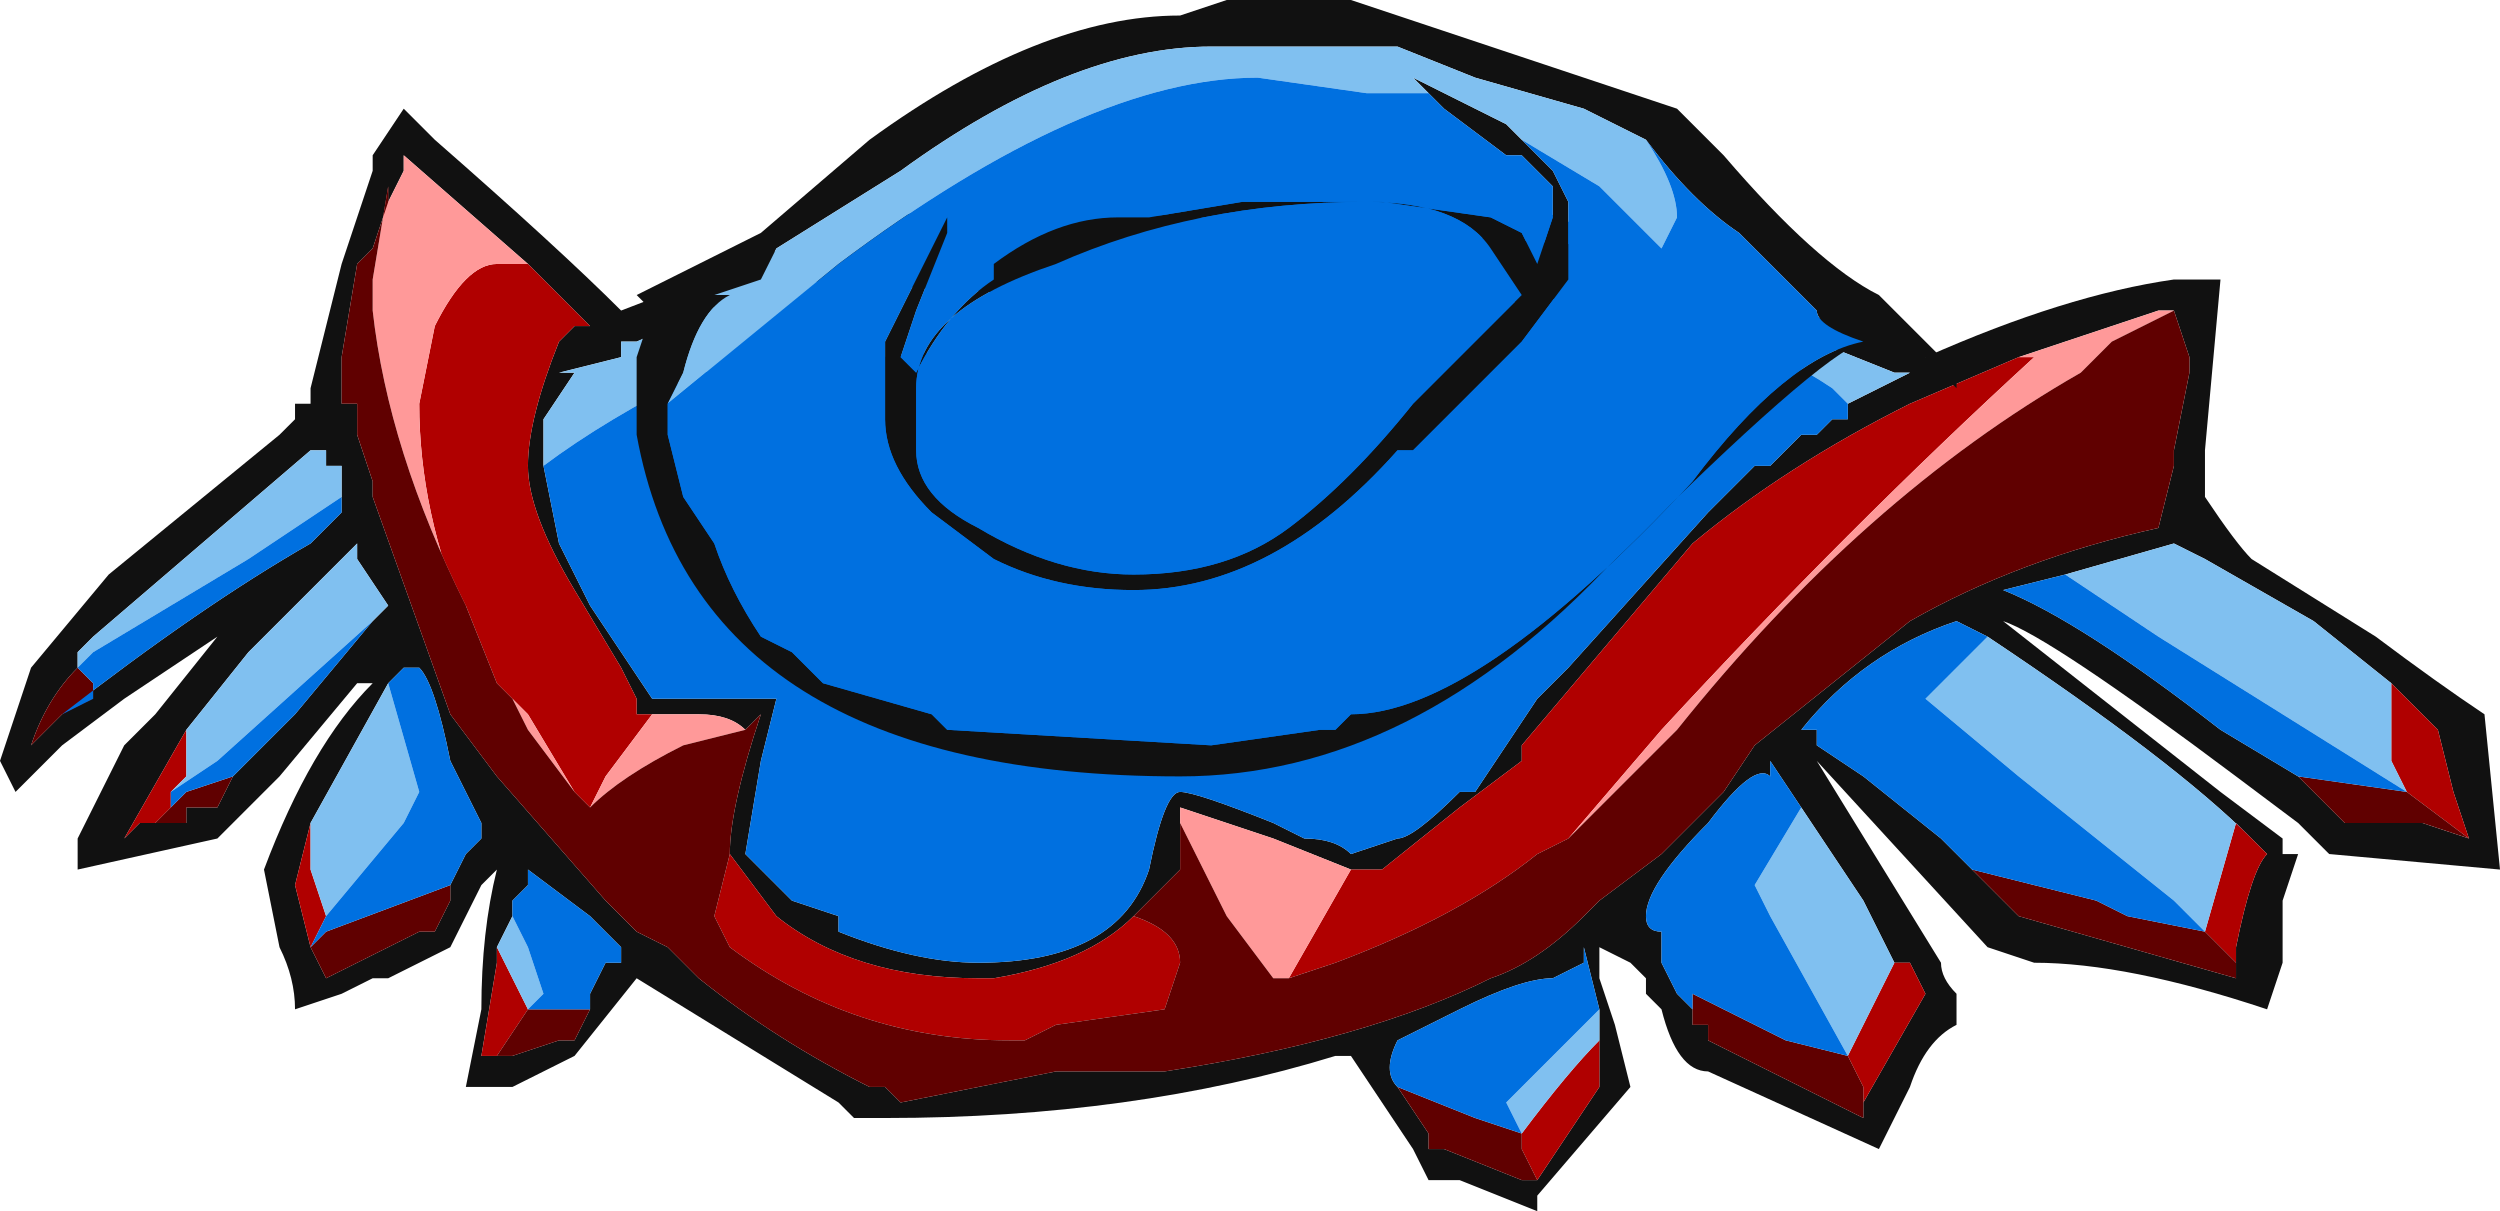 <?xml version="1.0" encoding="UTF-8" standalone="no"?>
<svg xmlns:ffdec="https://www.free-decompiler.com/flash" xmlns:xlink="http://www.w3.org/1999/xlink" ffdec:objectType="frame" height="27.3px" width="56.35px" xmlns="http://www.w3.org/2000/svg">
  <g transform="matrix(1.0, 0.0, 0.0, 1.0, 26.6, 14.0)">
    <use ffdec:characterId="492" height="3.9" transform="matrix(7.0, 0.0, 0.0, 7.0, -26.6, -14.0)" width="8.05" xlink:href="#shape0"/>
  </g>
  <defs>
    <g id="shape0" transform="matrix(1.0, 0.0, 0.0, 1.0, 3.8, 2.0)">
      <path d="M2.15 -0.7 L2.35 -0.8 2.3 -0.8 2.05 -0.9 -1.3 -1.1 -1.75 -0.9 -1.8 -0.9 -1.8 -0.85 -2.0 -0.8 -1.95 -0.8 -2.05 -0.65 -2.05 -0.5 -2.0 -0.25 -1.9 -0.05 -1.7 0.25 -1.3 0.25 -1.35 0.45 -1.4 0.75 -1.25 0.9 -1.1 0.95 -1.1 1.0 Q-0.85 1.1 -0.65 1.1 -0.2 1.1 -0.1 0.8 -0.05 0.55 0.0 0.55 0.05 0.55 0.3 0.65 L0.4 0.7 Q0.5 0.7 0.55 0.75 L0.7 0.7 Q0.75 0.7 0.9 0.55 L0.95 0.55 1.15 0.25 1.25 0.15 1.7 -0.35 1.85 -0.5 1.9 -0.5 2.0 -0.6 2.05 -0.6 2.1 -0.65 2.15 -0.65 2.15 -0.7 M1.1 -1.35 L1.45 -1.2 2.4 -0.85 Q2.85 -1.05 3.2 -1.1 L3.35 -1.1 3.3 -0.55 3.3 -0.4 Q3.4 -0.25 3.45 -0.2 L3.85 0.05 Q4.05 0.2 4.2 0.3 L4.25 0.8 3.7 0.75 3.6 0.65 3.4 0.5 Q2.8 0.05 2.65 0.0 L3.35 0.55 3.55 0.7 3.55 0.75 3.6 0.75 3.55 0.9 3.55 1.1 3.5 1.25 Q3.05 1.1 2.75 1.1 L2.6 1.05 2.05 0.45 2.45 1.1 Q2.45 1.15 2.5 1.2 L2.5 1.3 Q2.4 1.35 2.35 1.5 L2.25 1.7 1.7 1.45 Q1.6 1.45 1.55 1.25 L1.5 1.2 1.5 1.15 1.45 1.1 1.35 1.05 1.35 1.15 1.4 1.3 1.45 1.5 1.15 1.85 1.15 1.9 0.9 1.8 0.8 1.8 0.75 1.7 0.55 1.4 0.5 1.4 Q-0.15 1.6 -0.95 1.6 L-1.05 1.6 -1.1 1.55 -1.75 1.15 -1.95 1.4 -2.15 1.5 -2.3 1.5 -2.25 1.25 Q-2.25 1.0 -2.2 0.8 L-2.25 0.85 -2.35 1.05 -2.55 1.15 -2.6 1.15 -2.7 1.2 -2.85 1.25 Q-2.85 1.15 -2.9 1.05 L-2.95 0.8 Q-2.8 0.4 -2.6 0.2 L-2.65 0.2 -2.9 0.5 -3.1 0.7 -3.55 0.8 -3.55 0.7 -3.4 0.4 -3.3 0.3 -3.1 0.05 -3.4 0.25 -3.6 0.4 -3.75 0.55 -3.8 0.45 -3.7 0.15 -3.45 -0.15 -2.9 -0.6 -2.85 -0.65 -2.85 -0.7 -2.8 -0.7 -2.8 -0.75 -2.7 -1.15 -2.6 -1.45 -2.6 -1.5 -2.5 -1.65 -2.4 -1.55 Q-2.0 -1.2 -1.8 -1.0 L-1.15 -1.25 -0.7 -1.35 0.0 -1.45 1.1 -1.35 M2.85 -0.15 L2.65 -0.1 Q2.9 0.0 3.35 0.35 L3.6 0.5 3.75 0.65 4.0 0.65 4.15 0.7 4.1 0.55 4.05 0.35 3.9 0.2 3.65 0.0 3.3 -0.2 3.2 -0.25 2.85 -0.15 M2.7 -0.85 L2.35 -0.7 Q1.95 -0.5 1.65 -0.25 L1.1 0.4 1.1 0.45 0.9 0.6 0.65 0.8 0.6 0.8 0.55 0.8 0.3 0.7 0.0 0.6 0.0 0.65 0.0 0.8 -0.15 0.95 Q-0.3 1.1 -0.6 1.15 L-0.65 1.15 Q-1.05 1.15 -1.3 0.95 L-1.45 0.75 Q-1.45 0.6 -1.35 0.3 L-1.4 0.35 Q-1.45 0.3 -1.55 0.3 L-1.7 0.3 -1.75 0.3 -1.75 0.25 -1.8 0.15 -1.95 -0.1 Q-2.1 -0.35 -2.1 -0.5 -2.1 -0.65 -2.0 -0.9 L-1.95 -0.95 -1.9 -0.95 -2.1 -1.15 -2.5 -1.5 -2.5 -1.45 -2.55 -1.35 -2.6 -1.2 -2.65 -1.15 -2.7 -0.85 -2.7 -0.7 -2.65 -0.7 -2.65 -0.6 -2.6 -0.45 -2.6 -0.4 -2.35 0.3 -2.2 0.5 -1.85 0.9 -1.75 1.0 -1.65 1.05 -1.55 1.15 Q-1.3 1.35 -1.0 1.5 L-0.95 1.5 -0.9 1.55 -0.4 1.45 -0.05 1.45 Q0.6 1.35 1.0 1.15 1.15 1.1 1.3 0.95 L1.35 0.9 1.55 0.75 1.75 0.55 1.85 0.4 Q2.1 0.2 2.35 0.0 2.7 -0.2 3.15 -0.3 L3.2 -0.5 3.2 -0.55 3.25 -0.8 3.25 -0.85 3.2 -1.0 3.15 -1.0 2.7 -0.85 M-2.7 -0.4 L-2.7 -0.5 -2.75 -0.5 -2.75 -0.55 -2.8 -0.55 -3.5 0.05 -3.55 0.1 -3.55 0.15 Q-3.65 0.25 -3.7 0.4 L-3.6 0.3 Q-3.15 -0.05 -2.8 -0.25 L-2.7 -0.35 -2.7 -0.4 M-2.6 0.0 L-2.55 -0.05 -2.65 -0.2 -2.65 -0.25 -3.0 0.1 -3.2 0.35 -3.4 0.7 -3.35 0.65 -3.2 0.65 -3.2 0.6 -3.1 0.6 -3.05 0.5 -2.85 0.3 -2.6 0.0 M-2.1 0.8 L-2.1 0.85 -2.15 0.9 -2.15 0.95 -2.2 1.05 -2.2 1.1 -2.25 1.4 -2.2 1.4 -2.15 1.4 -2.0 1.35 -1.95 1.35 -1.9 1.25 -1.9 1.2 -1.85 1.1 -1.8 1.1 -1.8 1.05 -1.9 0.95 -2.1 0.8 M-2.35 0.85 L-2.3 0.75 -2.25 0.7 -2.25 0.65 -2.35 0.45 Q-2.4 0.2 -2.45 0.15 L-2.5 0.15 -2.55 0.2 -2.8 0.65 -2.85 0.85 -2.8 1.05 -2.75 1.15 -2.45 1.0 -2.4 1.0 -2.35 0.9 -2.35 0.85 M-3.15 0.8 L-3.15 0.8 M3.4 1.05 Q3.45 0.8 3.5 0.75 L3.45 0.7 Q3.2 0.45 2.6 0.05 L2.5 0.0 Q2.2 0.1 2.0 0.35 L2.05 0.35 2.05 0.4 2.2 0.5 2.45 0.7 2.55 0.8 2.7 0.95 3.4 1.15 3.4 1.1 3.4 1.05 M1.95 0.4 L1.95 0.4 M2.0 0.6 L1.9 0.45 1.9 0.5 Q1.85 0.45 1.7 0.65 1.5 0.85 1.5 0.95 1.5 1.0 1.55 1.0 L1.55 1.1 1.6 1.2 1.65 1.25 1.65 1.3 1.7 1.3 1.7 1.35 2.2 1.6 2.2 1.55 2.4 1.2 2.35 1.1 2.3 1.1 2.2 0.9 2.0 0.6 M1.35 1.25 L1.3 1.05 1.3 1.1 1.2 1.15 Q1.1 1.15 0.9 1.25 L0.7 1.35 Q0.65 1.45 0.7 1.5 L0.8 1.65 0.8 1.7 0.85 1.7 1.1 1.8 1.15 1.8 1.35 1.5 1.35 1.35 1.35 1.25" fill="#111111" fill-rule="evenodd" stroke="none"/>
      <path d="M3.9 0.2 L4.05 0.35 4.1 0.55 4.15 0.7 3.95 0.55 3.9 0.45 3.9 0.2 M0.6 0.8 L0.65 0.8 0.9 0.6 1.1 0.45 1.1 0.4 1.65 -0.25 Q1.95 -0.5 2.35 -0.7 L2.7 -0.85 2.75 -0.85 Q2.15 -0.3 1.55 0.35 L1.25 0.7 1.15 0.75 Q0.9 0.95 0.5 1.1 L0.35 1.15 0.55 0.8 0.6 0.8 M-2.1 -1.15 L-1.9 -0.95 -1.95 -0.95 -2.0 -0.9 Q-2.1 -0.65 -2.1 -0.5 -2.1 -0.35 -1.95 -0.1 L-1.8 0.15 -1.75 0.25 -1.75 0.3 -1.7 0.3 -1.85 0.5 -1.9 0.6 -1.95 0.55 -2.1 0.3 -2.15 0.25 -2.2 0.2 -2.3 -0.05 -2.3 0.0 Q-2.45 -0.35 -2.45 -0.7 L-2.4 -0.95 Q-2.3 -1.15 -2.2 -1.15 L-2.1 -1.15 M-1.45 0.75 L-1.3 0.95 Q-1.05 1.15 -0.65 1.15 L-0.6 1.15 Q-0.3 1.1 -0.15 0.95 0.0 1.0 0.0 1.1 L-0.05 1.25 -0.4 1.3 -0.5 1.35 -0.55 1.35 Q-1.05 1.35 -1.45 1.05 L-1.5 0.95 -1.45 0.75 M-3.35 0.65 L-3.4 0.7 -3.2 0.35 -3.2 0.5 -3.25 0.55 -3.25 0.6 -3.3 0.65 -3.35 0.65 M-2.2 1.4 L-2.25 1.4 -2.2 1.1 -2.2 1.05 -2.1 1.25 -2.2 1.4 M-2.75 0.95 L-2.8 1.05 -2.85 0.85 -2.8 0.65 -2.8 0.8 -2.75 0.95 M3.45 0.7 L3.5 0.75 Q3.45 0.8 3.4 1.05 L3.4 1.1 3.3 1.0 3.4 0.65 3.45 0.7 M2.15 1.4 L2.3 1.1 2.35 1.1 2.4 1.2 2.2 1.55 2.2 1.5 2.15 1.4 M1.35 1.35 L1.35 1.5 1.15 1.8 1.1 1.7 1.1 1.65 Q1.25 1.45 1.35 1.35" fill="#b00000" fill-rule="evenodd" stroke="none"/>
      <path d="M2.7 -0.85 L3.15 -1.0 3.2 -1.0 3.0 -0.9 2.9 -0.8 Q2.2 -0.4 1.6 0.35 L1.25 0.7 1.55 0.35 Q2.15 -0.3 2.75 -0.85 L2.7 -0.85 M-2.55 -1.35 L-2.5 -1.45 -2.5 -1.5 -2.1 -1.15 -2.2 -1.15 Q-2.3 -1.15 -2.4 -0.95 L-2.45 -0.7 Q-2.45 -0.35 -2.3 0.0 L-2.3 -0.05 Q-2.55 -0.55 -2.6 -1.0 L-2.6 -1.1 -2.55 -1.4 -2.55 -1.35 M-1.7 0.3 L-1.55 0.3 Q-1.45 0.3 -1.4 0.35 L-1.6 0.4 Q-1.8 0.5 -1.9 0.6 L-1.85 0.5 -1.7 0.3 M0.0 0.65 L0.0 0.6 0.3 0.7 0.55 0.8 0.35 1.15 0.3 1.15 0.15 0.95 0.0 0.65 M-1.95 0.55 L-2.1 0.35 -2.15 0.25 -2.1 0.3 -1.95 0.55" fill="#ff9999" fill-rule="evenodd" stroke="none"/>
      <path d="M4.15 0.7 L4.0 0.65 3.75 0.65 3.6 0.5 3.95 0.55 4.15 0.7 M3.2 -1.0 L3.25 -0.85 3.25 -0.8 3.2 -0.55 3.2 -0.5 3.15 -0.3 Q2.7 -0.2 2.35 0.0 2.1 0.2 1.85 0.4 L1.75 0.55 1.55 0.75 1.35 0.9 1.3 0.95 Q1.15 1.1 1.0 1.15 0.6 1.35 -0.05 1.45 L-0.4 1.45 -0.9 1.55 -0.95 1.5 -1.0 1.5 Q-1.3 1.35 -1.55 1.15 L-1.65 1.05 -1.75 1.0 -1.85 0.9 -2.2 0.5 -2.35 0.3 -2.6 -0.4 -2.6 -0.45 -2.65 -0.6 -2.65 -0.7 -2.7 -0.7 -2.7 -0.85 -2.65 -1.15 -2.6 -1.2 -2.55 -1.35 -2.55 -1.4 -2.6 -1.1 -2.6 -1.0 Q-2.55 -0.55 -2.3 -0.05 L-2.2 0.2 -2.15 0.25 -2.1 0.35 -1.95 0.55 -1.9 0.6 Q-1.8 0.5 -1.6 0.4 L-1.4 0.35 -1.35 0.3 Q-1.45 0.6 -1.45 0.75 L-1.5 0.95 -1.45 1.05 Q-1.05 1.35 -0.55 1.35 L-0.5 1.35 -0.4 1.3 -0.05 1.25 0.0 1.1 Q0.0 1.0 -0.15 0.95 L0.0 0.8 0.0 0.65 0.15 0.95 0.3 1.15 0.35 1.15 0.5 1.1 Q0.9 0.95 1.15 0.75 L1.25 0.7 1.6 0.35 Q2.2 -0.4 2.9 -0.8 L3.0 -0.9 3.2 -1.0 M-3.6 0.3 L-3.7 0.4 Q-3.65 0.25 -3.55 0.15 L-3.5 0.1 -3.55 0.15 -3.5 0.2 -3.5 0.25 -3.6 0.3 M-3.05 0.5 L-3.1 0.6 -3.2 0.6 -3.2 0.65 -3.35 0.65 -3.3 0.65 -3.25 0.6 -3.2 0.55 -3.05 0.5 M-1.9 1.25 L-1.95 1.35 -2.0 1.35 -2.15 1.4 -2.2 1.4 -2.1 1.25 -1.9 1.25 M-2.8 1.05 L-2.75 1.0 -2.35 0.85 -2.35 0.9 -2.4 1.0 -2.45 1.0 -2.75 1.15 -2.8 1.05 M3.3 1.0 L3.4 1.1 3.4 1.15 2.7 0.95 2.55 0.8 2.95 0.9 3.05 0.95 3.3 1.0 M1.65 1.25 L1.65 1.2 1.95 1.35 2.15 1.4 2.2 1.5 2.2 1.55 2.2 1.6 1.7 1.35 1.7 1.3 1.65 1.3 1.65 1.25 M0.7 1.5 L0.95 1.6 1.1 1.65 1.1 1.7 1.15 1.8 1.1 1.8 0.85 1.7 0.8 1.7 0.8 1.65 0.7 1.5" fill="#600000" fill-rule="evenodd" stroke="none"/>
      <path d="M-2.05 -0.5 L-2.05 -0.65 -1.95 -0.8 -2.0 -0.8 -1.8 -0.85 -1.8 -0.9 -1.75 -0.9 -1.3 -1.1 2.05 -0.9 2.3 -0.8 2.35 -0.8 2.15 -0.7 2.1 -0.75 Q1.8 -0.95 1.35 -1.05 L-1.55 -0.8 Q-1.85 -0.65 -2.05 -0.5 M2.85 -0.15 L3.2 -0.25 3.3 -0.2 3.65 0.0 3.9 0.2 3.9 0.45 3.95 0.55 3.15 0.05 2.85 -0.15 M-3.55 0.15 L-3.55 0.1 -3.5 0.05 -2.8 -0.55 -2.75 -0.55 -2.75 -0.5 -2.7 -0.5 -2.7 -0.4 -3.0 -0.2 -3.5 0.1 -3.55 0.15 M-3.2 0.35 L-3.0 0.1 -2.65 -0.25 -2.65 -0.2 -2.55 -0.05 -2.6 0.0 -3.1 0.45 -3.25 0.55 -3.2 0.5 -3.2 0.35 M-2.2 1.05 L-2.15 0.95 -2.1 1.05 -2.05 1.2 -2.1 1.25 -2.2 1.05 M-2.55 0.2 L-2.45 0.55 -2.5 0.65 -2.75 0.95 -2.8 0.8 -2.8 0.65 -2.55 0.2 M3.45 0.7 L3.4 0.65 3.3 1.0 3.2 0.9 2.7 0.5 2.4 0.25 2.6 0.05 Q3.2 0.45 3.45 0.7 M3.4 1.1 L3.4 1.05 3.4 1.1 M2.15 1.4 L1.9 0.95 1.85 0.85 2.0 0.6 2.2 0.9 2.3 1.1 2.15 1.4 M1.1 1.65 L1.05 1.55 1.35 1.25 1.35 1.35 Q1.25 1.45 1.1 1.65" fill="#80c0f0" fill-rule="evenodd" stroke="none"/>
      <path d="M2.15 -0.7 L2.15 -0.65 2.1 -0.65 2.05 -0.6 2.0 -0.6 1.9 -0.5 1.85 -0.5 1.7 -0.35 1.25 0.15 1.15 0.25 0.95 0.55 0.9 0.55 Q0.75 0.7 0.7 0.7 L0.55 0.75 Q0.5 0.7 0.4 0.7 L0.3 0.65 Q0.05 0.55 0.0 0.55 -0.05 0.55 -0.1 0.8 -0.2 1.1 -0.65 1.1 -0.85 1.1 -1.1 1.0 L-1.1 0.95 -1.25 0.9 -1.4 0.75 -1.35 0.45 -1.3 0.25 -1.7 0.25 -1.9 -0.05 -2.0 -0.25 -2.05 -0.5 Q-1.85 -0.65 -1.55 -0.8 L1.35 -1.05 Q1.8 -0.95 2.1 -0.75 L2.15 -0.7 M1.1 -1.35 L0.0 -1.45 -0.7 -1.35 1.45 -1.2 1.1 -1.35 M3.6 0.5 L3.35 0.35 Q2.9 0.0 2.65 -0.1 L2.85 -0.15 3.15 0.05 3.95 0.55 3.6 0.5 M-2.7 -0.4 L-2.7 -0.35 -2.8 -0.25 Q-3.15 -0.05 -3.6 0.3 L-3.5 0.25 -3.5 0.2 -3.55 0.15 -3.5 0.1 -3.0 -0.2 -2.7 -0.4 M-2.6 0.0 L-2.85 0.3 -3.05 0.5 -3.2 0.55 -3.25 0.6 -3.25 0.55 -3.1 0.45 -2.6 0.0 M-2.15 0.95 L-2.15 0.9 -2.1 0.85 -2.1 0.8 -1.9 0.95 -1.8 1.05 -1.8 1.1 -1.85 1.1 -1.9 1.2 -1.9 1.25 -2.1 1.25 -2.05 1.2 -2.1 1.05 -2.15 0.95 M-2.55 0.2 L-2.5 0.15 -2.45 0.15 Q-2.4 0.2 -2.35 0.45 L-2.25 0.65 -2.25 0.7 -2.3 0.75 -2.35 0.85 -2.75 1.0 -2.8 1.05 -2.75 0.95 -2.5 0.65 -2.45 0.55 -2.55 0.2 M2.55 0.8 L2.45 0.7 2.2 0.5 2.05 0.4 2.05 0.35 2.0 0.35 Q2.2 0.1 2.5 0.0 L2.6 0.05 2.4 0.25 2.7 0.5 3.2 0.9 3.3 1.0 3.05 0.95 2.95 0.9 2.55 0.8 M2.0 0.6 L1.85 0.85 1.9 0.95 2.15 1.4 1.95 1.35 1.65 1.2 1.65 1.25 1.6 1.2 1.55 1.1 1.55 1.0 Q1.5 1.0 1.5 0.95 1.5 0.85 1.7 0.65 1.85 0.45 1.9 0.5 L1.9 0.45 2.0 0.6 M0.7 1.5 Q0.65 1.45 0.7 1.35 L0.9 1.25 Q1.1 1.15 1.2 1.15 L1.3 1.1 1.3 1.05 1.35 1.25 1.05 1.55 1.1 1.65 0.95 1.6 0.7 1.5" fill="#0070e0" fill-rule="evenodd" stroke="none"/>
      <path d="M1.5 -1.55 L1.3 -1.65 0.95 -1.75 0.7 -1.85 0.1 -1.85 Q-0.35 -1.85 -0.9 -1.45 L-1.3 -1.2 -1.35 -1.1 -1.5 -1.05 -1.45 -1.05 Q-1.55 -1.0 -1.6 -0.8 L-1.65 -0.7 -1.65 -0.6 -1.6 -0.4 -1.5 -0.25 Q-1.45 -0.1 -1.35 0.05 L-1.25 0.1 -1.15 0.2 -0.8 0.3 -0.75 0.35 0.1 0.4 0.45 0.35 0.5 0.35 0.55 0.3 Q0.95 0.3 1.65 -0.45 1.95 -0.85 2.2 -0.9 2.05 -0.95 2.05 -1.0 L1.8 -1.25 Q1.65 -1.35 1.5 -1.55 M0.85 -1.65 L0.75 -1.75 0.85 -1.7 1.05 -1.6 1.2 -1.45 1.25 -1.35 1.25 -1.3 1.25 -1.1 1.1 -0.9 0.75 -0.55 0.7 -0.55 Q0.3 -0.1 -0.15 -0.1 -0.4 -0.1 -0.6 -0.2 L-0.8 -0.35 Q-0.95 -0.5 -0.95 -0.65 L-0.95 -0.9 -0.75 -1.3 -0.75 -1.25 -0.85 -1.0 -0.9 -0.85 -0.85 -0.8 Q-0.75 -1.0 -0.6 -1.1 L-0.6 -1.15 Q-0.4 -1.3 -0.2 -1.3 L-0.1 -1.3 0.2 -1.35 0.65 -1.35 1.0 -1.3 1.1 -1.25 1.15 -1.15 1.2 -1.3 1.2 -1.4 1.1 -1.5 1.05 -1.5 0.85 -1.65 M0.55 -2.0 L1.6 -1.65 1.75 -1.5 Q2.05 -1.15 2.25 -1.05 L2.5 -0.8 2.5 -0.75 2.4 -0.85 2.4 -0.8 2.2 -0.9 Q2.05 -0.85 1.4 -0.2 0.75 0.5 0.0 0.5 -1.55 0.5 -1.75 -0.6 L-1.75 -0.85 -1.7 -1.0 -1.75 -1.05 -1.35 -1.25 -1.0 -1.55 Q-0.45 -1.95 0.0 -1.95 L0.15 -2.0 0.55 -2.0 M1.1 -1.05 L1.0 -1.2 Q0.9 -1.35 0.6 -1.35 0.05 -1.35 -0.4 -1.15 -0.85 -1.0 -0.85 -0.75 L-0.85 -0.55 -0.85 -0.55 Q-0.85 -0.4 -0.65 -0.3 -0.4 -0.15 -0.15 -0.15 0.15 -0.15 0.35 -0.3 0.55 -0.45 0.75 -0.7 L1.1 -1.05" fill="#111111" fill-rule="evenodd" stroke="none"/>
      <path d="M-1.65 -0.7 L-1.6 -0.8 Q-1.55 -1.0 -1.45 -1.05 L-1.5 -1.05 -1.35 -1.1 -1.3 -1.2 -0.9 -1.45 Q-0.35 -1.85 0.1 -1.85 L0.7 -1.85 0.95 -1.75 1.3 -1.65 1.5 -1.55 Q1.6 -1.4 1.6 -1.3 L1.55 -1.2 1.35 -1.4 1.1 -1.55 1.05 -1.6 0.85 -1.7 0.75 -1.75 0.85 -1.65 0.8 -1.7 0.6 -1.7 0.25 -1.75 Q-0.3 -1.75 -1.1 -1.15 L-1.65 -0.7 M0.05 0.0 L0.05 0.0" fill="#80c0f0" fill-rule="evenodd" stroke="none"/>
      <path d="M1.5 -1.55 Q1.65 -1.35 1.8 -1.25 L2.05 -1.0 Q2.05 -0.95 2.2 -0.9 1.95 -0.85 1.65 -0.45 0.95 0.3 0.55 0.3 L0.5 0.35 0.45 0.35 0.1 0.4 -0.75 0.35 -0.8 0.3 -1.15 0.2 -1.25 0.1 -1.35 0.05 Q-1.45 -0.1 -1.5 -0.25 L-1.6 -0.4 -1.65 -0.6 -1.65 -0.7 -1.1 -1.15 Q-0.3 -1.75 0.25 -1.75 L0.6 -1.7 0.8 -1.7 0.85 -1.65 1.05 -1.5 1.1 -1.5 1.2 -1.4 1.2 -1.3 1.15 -1.15 1.1 -1.25 1.0 -1.3 0.65 -1.35 0.2 -1.35 -0.1 -1.3 -0.2 -1.3 Q-0.4 -1.3 -0.6 -1.15 L-0.6 -1.1 Q-0.75 -1.0 -0.85 -0.8 L-0.9 -0.85 -0.85 -1.0 -0.75 -1.25 -0.75 -1.3 -0.95 -0.9 -0.95 -0.65 Q-0.95 -0.5 -0.8 -0.35 L-0.6 -0.2 Q-0.4 -0.1 -0.15 -0.1 0.3 -0.1 0.7 -0.55 L0.75 -0.55 1.1 -0.9 1.25 -1.1 1.25 -1.3 1.25 -1.35 1.2 -1.45 1.05 -1.6 0.85 -1.7 1.05 -1.6 1.1 -1.55 1.35 -1.4 1.55 -1.2 1.6 -1.3 Q1.6 -1.4 1.5 -1.55 M1.1 -1.05 L0.75 -0.7 Q0.55 -0.45 0.35 -0.3 0.15 -0.15 -0.15 -0.15 -0.4 -0.15 -0.65 -0.3 -0.85 -0.4 -0.85 -0.55 L-0.85 -0.55 -0.85 -0.75 Q-0.85 -1.0 -0.4 -1.15 0.05 -1.35 0.6 -1.35 0.9 -1.35 1.0 -1.2 L1.1 -1.05 M0.05 0.0 L0.05 0.0" fill="#0070e0" fill-rule="evenodd" stroke="none"/>
    </g>
  </defs>
</svg>
